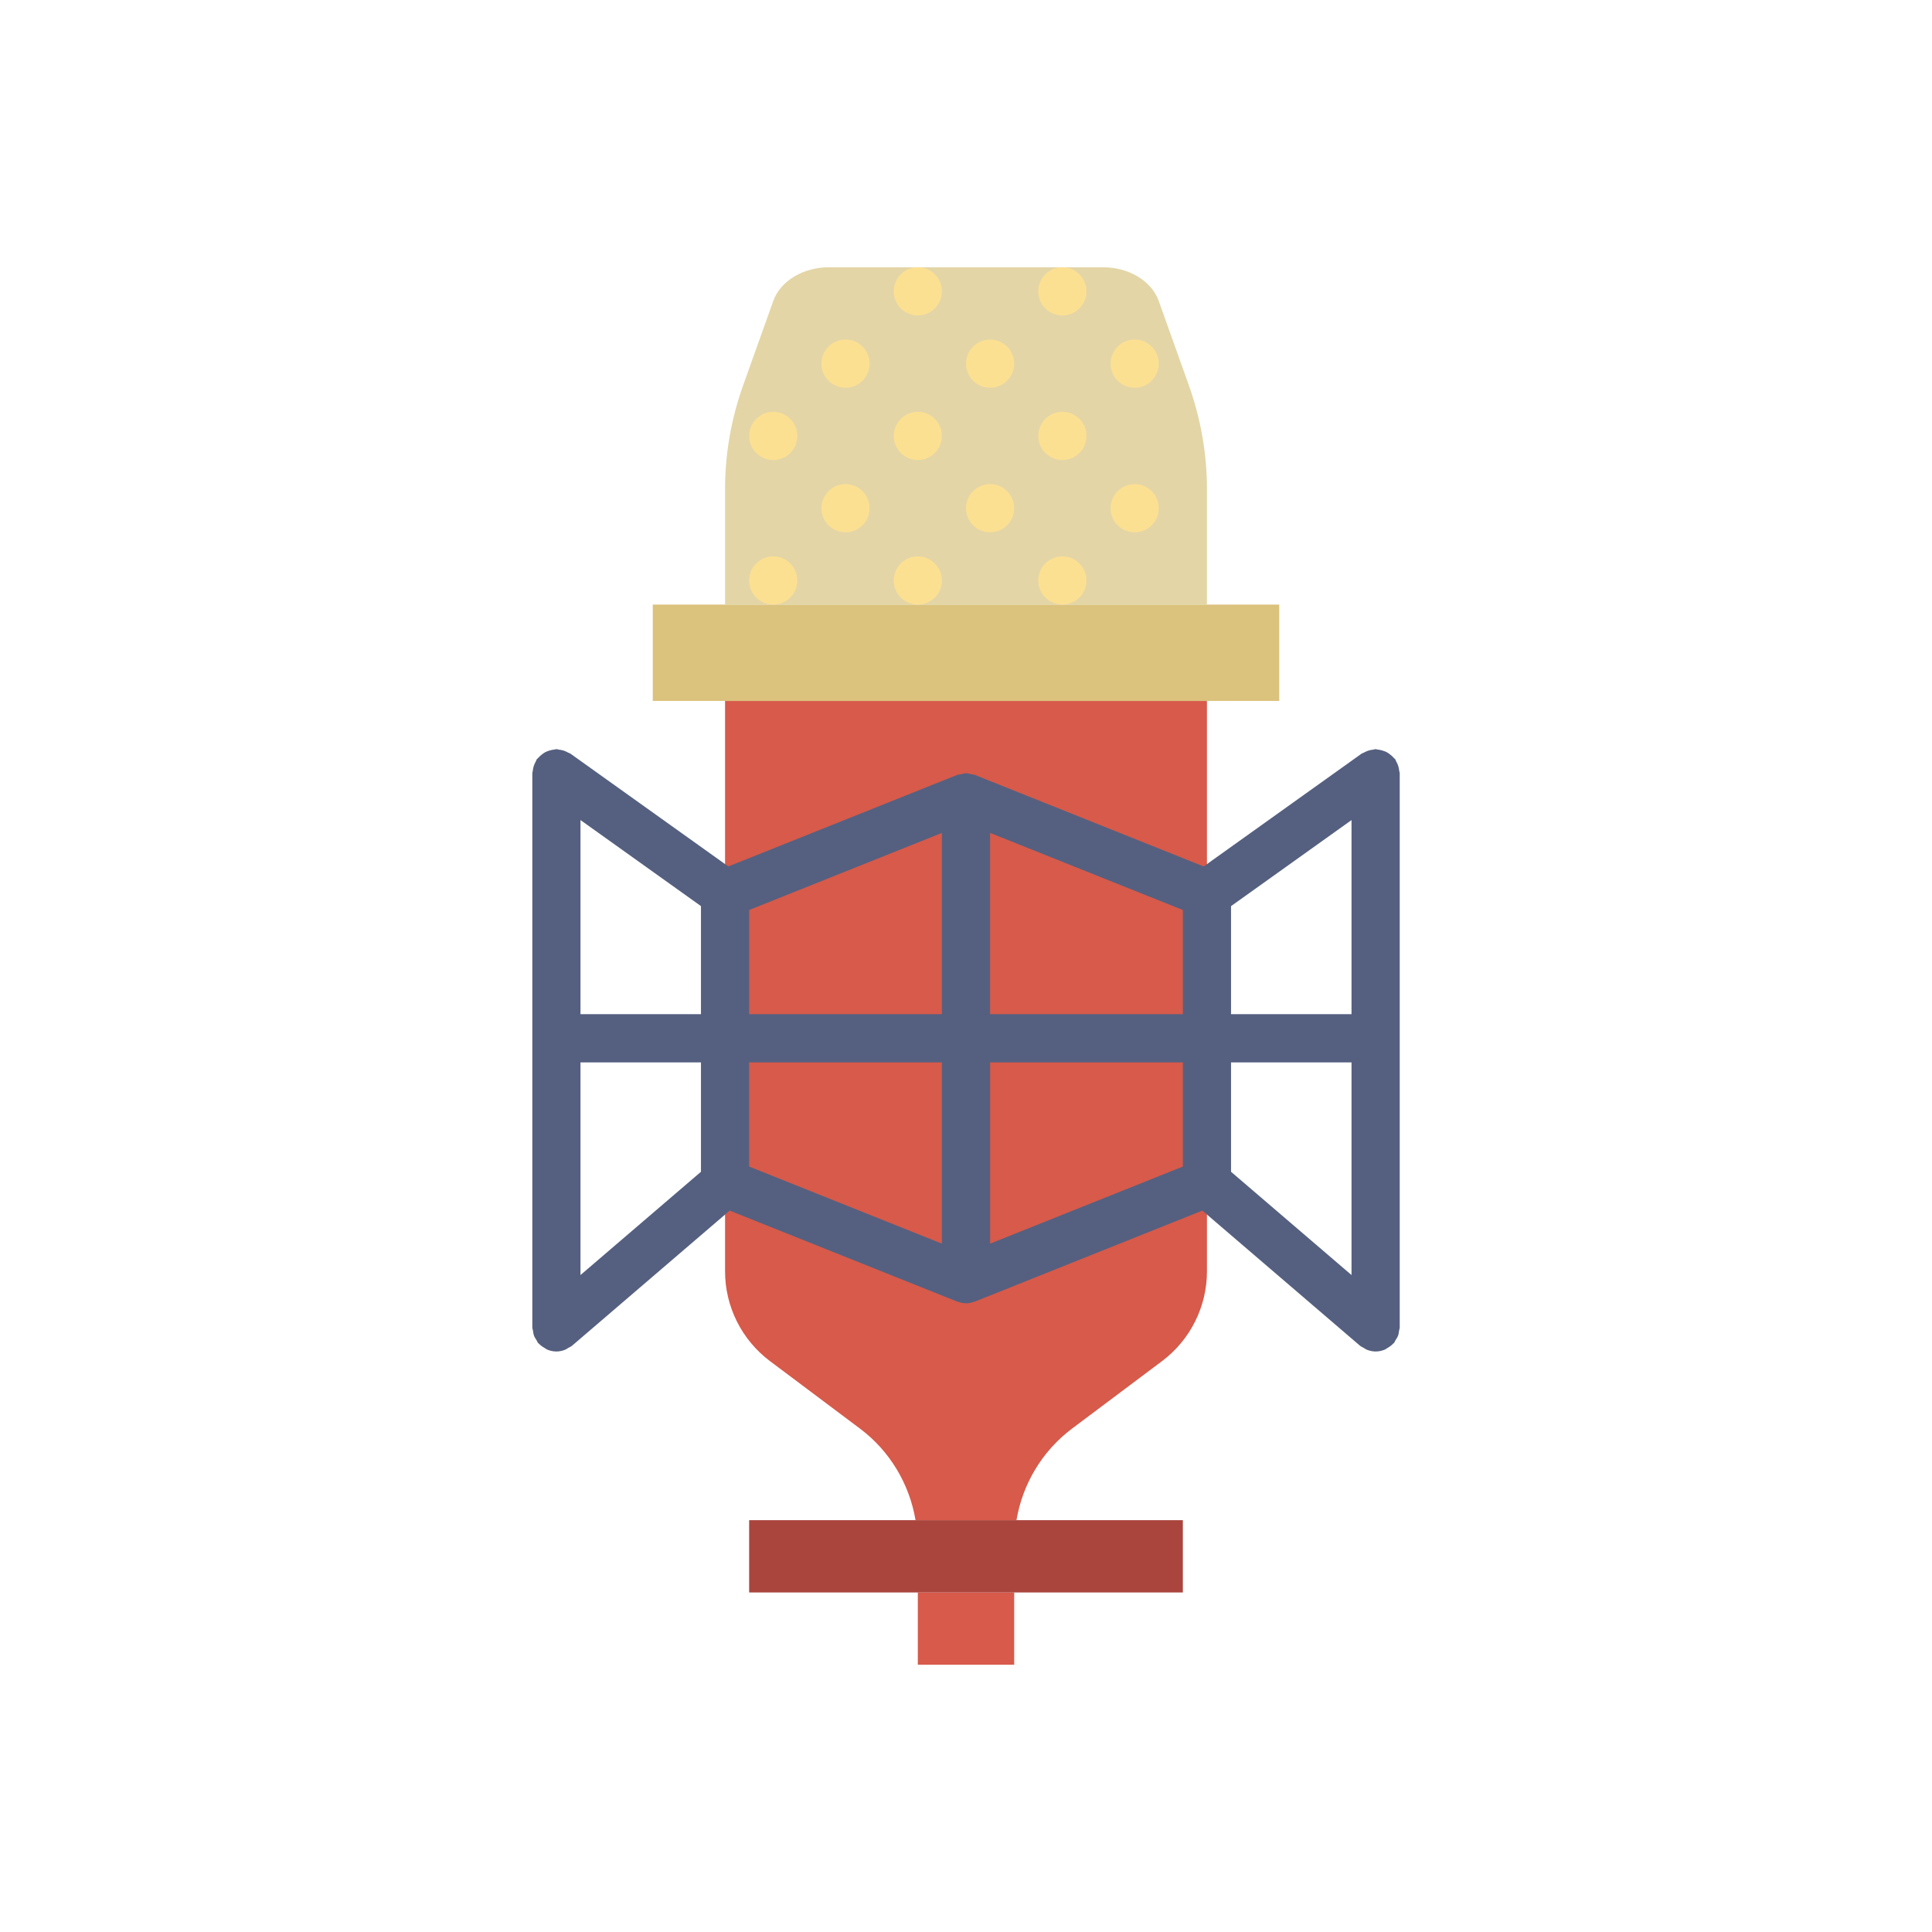 <?xml version="1.0" encoding="utf-8"?>
<!-- Generator: Adobe Illustrator 16.0.0, SVG Export Plug-In . SVG Version: 6.00 Build 0)  -->
<!DOCTYPE svg PUBLIC "-//W3C//DTD SVG 1.1//EN" "http://www.w3.org/Graphics/SVG/1.1/DTD/svg11.dtd">
<svg version="1.1" id="Capa_1" xmlns="http://www.w3.org/2000/svg" xmlns:xlink="http://www.w3.org/1999/xlink" x="0px" y="0px"
	 width="350px" height="350px" viewBox="0 0 350 350" enable-background="new 0 0 350 350" xml:space="preserve">
<rect x="118.256" y="109.526" fill="#DBC27D" width="113.488" height="17.459"/>
<g>
	<rect x="166.271" y="288.488" fill="#D75A4A" width="17.459" height="13.095"/>
	<path fill="#D75A4A" d="M131.351,126.985v103.327c0,6.395,3.012,12.418,8.128,16.26l16.316,12.234
		c5.413,4.06,8.953,10.026,10.065,16.587h18.281c1.112-6.561,4.652-12.527,10.065-16.587l16.315-12.234
		c5.116-3.842,8.128-9.865,8.128-16.26V126.985H131.351z"/>
</g>
<path fill="#E3D5A6" d="M218.649,109.526h-87.299V88.587c0-6.381,1.113-12.728,3.304-18.86l5.435-15.216
	c1.288-3.61,5.404-6.094,10.092-6.094h49.638c4.688,0,8.804,2.484,10.092,6.089l5.435,15.221c2.191,6.133,3.304,12.479,3.304,18.86
	V109.526z"/>
<path fill="#556080" d="M253.478,139.626c-0.031-0.292-0.083-0.567-0.17-0.855c-0.092-0.292-0.215-0.554-0.367-0.816
	c-0.074-0.135-0.092-0.284-0.184-0.41c-0.069-0.096-0.175-0.144-0.248-0.236c-0.201-0.235-0.419-0.432-0.669-0.62
	c-0.213-0.166-0.418-0.319-0.654-0.441c-0.244-0.126-0.502-0.209-0.772-0.288c-0.288-0.083-0.563-0.148-0.864-0.175
	c-0.117-0.009-0.222-0.07-0.345-0.07c-0.161,0-0.297,0.074-0.449,0.092c-0.297,0.03-0.576,0.083-0.865,0.174
	c-0.288,0.092-0.545,0.214-0.802,0.358c-0.136,0.078-0.288,0.096-0.42,0.188l-28.612,20.437l-41.354-16.543l0,0l-0.079-0.031
	c-0.239-0.096-0.488-0.083-0.733-0.135c-0.283-0.061-0.553-0.166-0.846-0.17c-0.018,0.005-0.031-0.004-0.044-0.004
	s-0.026,0.009-0.039,0.009c-0.306,0.004-0.589,0.109-0.882,0.174c-0.231,0.052-0.471,0.035-0.698,0.126l-41.437,16.574
	l-28.612-20.437c-0.131-0.091-0.284-0.109-0.419-0.188c-0.258-0.148-0.515-0.267-0.803-0.358c-0.288-0.091-0.563-0.144-0.86-0.174
	c-0.157-0.018-0.292-0.092-0.454-0.092c-0.122,0-0.227,0.061-0.349,0.07c-0.297,0.026-0.567,0.087-0.855,0.17
	c-0.275,0.079-0.532,0.162-0.781,0.292c-0.236,0.122-0.437,0.275-0.65,0.437c-0.245,0.192-0.467,0.384-0.668,0.624
	c-0.074,0.087-0.179,0.135-0.249,0.231c-0.092,0.127-0.109,0.279-0.184,0.41c-0.148,0.262-0.271,0.524-0.367,0.816
	c-0.091,0.284-0.144,0.563-0.174,0.855c-0.013,0.162-0.087,0.297-0.087,0.458v48.014v52.38c0,0.213,0.091,0.393,0.122,0.598
	c0.043,0.31,0.074,0.606,0.184,0.904c0.109,0.301,0.284,0.549,0.458,0.815c0.109,0.17,0.157,0.366,0.292,0.523
	c0.035,0.04,0.087,0.053,0.123,0.092c0.318,0.345,0.698,0.606,1.113,0.834c0.118,0.065,0.209,0.171,0.332,0.223
	c0.533,0.235,1.118,0.375,1.742,0.375c0.542,0,1.078-0.118,1.593-0.322c0.21-0.084,0.38-0.224,0.572-0.337
	c0.227-0.131,0.467-0.218,0.677-0.393l28.546-24.471l41.197,16.479c0.048,0.021,0.1,0.013,0.153,0.03
	c0.467,0.171,0.96,0.284,1.466,0.284c0.507,0,1-0.113,1.467-0.284c0.048-0.018,0.1-0.009,0.152-0.03l0.079-0.03l0,0l41.117-16.448
	l28.548,24.471c0.204,0.175,0.449,0.262,0.676,0.397c0.192,0.113,0.362,0.253,0.572,0.336c0.515,0.2,1.052,0.318,1.593,0.318
	c0.624,0,1.209-0.14,1.746-0.375c0.122-0.052,0.214-0.157,0.332-0.223c0.414-0.228,0.798-0.489,1.113-0.838
	c0.034-0.04,0.087-0.053,0.121-0.092c0.136-0.157,0.184-0.354,0.293-0.524c0.171-0.266,0.345-0.515,0.458-0.815
	c0.109-0.297,0.14-0.594,0.184-0.904c0.026-0.2,0.118-0.38,0.118-0.593v-52.38v-48.014
	C253.569,139.919,253.494,139.784,253.478,139.626z M223.014,183.729v-19.576l21.825-15.587v35.164H223.014z M214.285,183.729
	h-34.92v-32.837l34.92,13.968V183.729z M170.635,183.729h-34.919V164.86l34.919-13.968V183.729z M126.986,183.729h-21.825v-35.168
	l21.825,15.587V183.729z M105.161,192.46h21.825v19.817l-21.825,18.708V192.46z M135.715,192.46h34.919v32.837l-34.919-13.968
	V192.46z M179.365,192.46h34.92v18.869l-34.92,13.968V192.46z M223.014,192.46h21.825v38.525l-21.825-18.708V192.46z"/>
<rect x="135.715" y="275.394" fill="#AA453D" width="78.57" height="13.095"/>
<g>
	<circle fill="#FCE092" cx="166.271" cy="52.781" r="4.365"/>
	<circle fill="#FCE092" cx="192.46" cy="52.781" r="4.365"/>
	<circle fill="#FCE092" cx="140.081" cy="78.971" r="4.365"/>
	<circle fill="#FCE092" cx="153.175" cy="65.876" r="4.365"/>
	<circle fill="#FCE092" cx="153.175" cy="92.066" r="4.365"/>
	<circle fill="#FCE092" cx="166.271" cy="78.971" r="4.365"/>
	<circle fill="#FCE092" cx="179.365" cy="65.876" r="4.365"/>
	<circle fill="#FCE092" cx="179.365" cy="92.066" r="4.365"/>
	<circle fill="#FCE092" cx="192.46" cy="78.971" r="4.365"/>
	<circle fill="#FCE092" cx="205.555" cy="65.876" r="4.365"/>
	<circle fill="#FCE092" cx="205.555" cy="92.066" r="4.365"/>
	<circle fill="#FCE092" cx="140.081" cy="105.161" r="4.365"/>
	<circle fill="#FCE092" cx="166.271" cy="105.161" r="4.365"/>
	<circle fill="#FCE092" cx="192.46" cy="105.161" r="4.365"/>
</g>
</svg>
